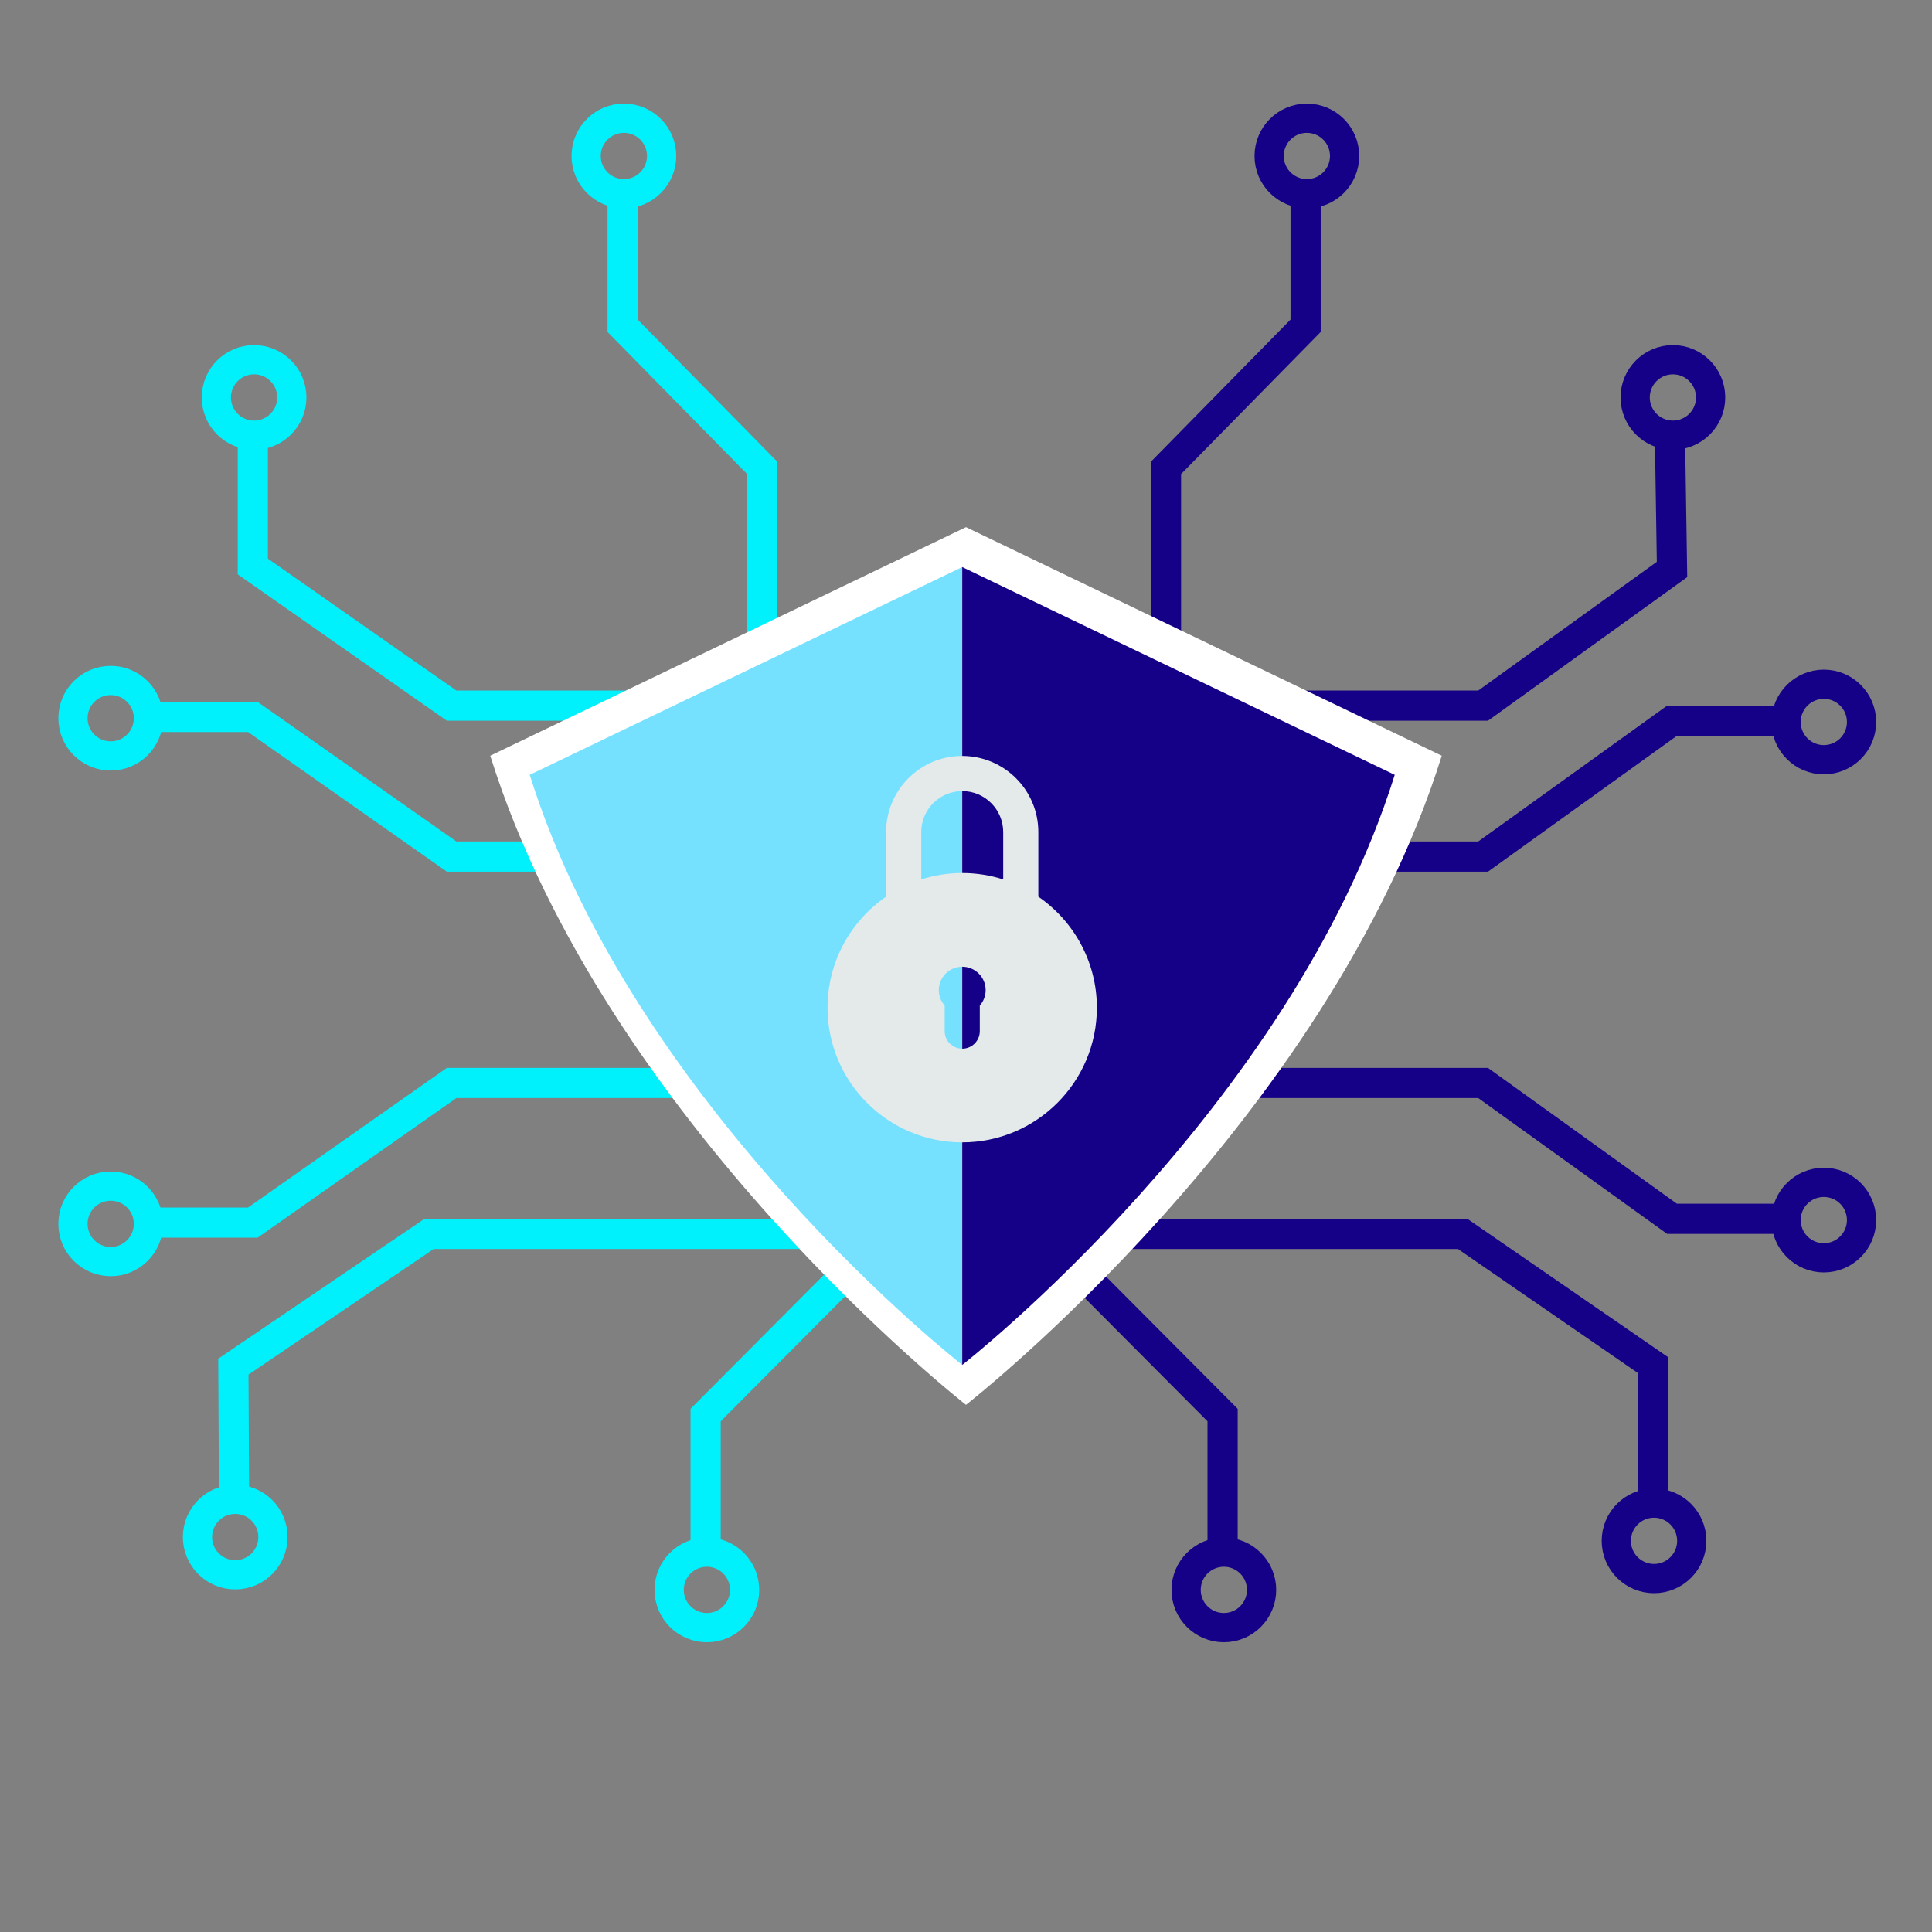 <?xml version="1.0" encoding="utf-8"?>
<!-- Generator: Adobe Illustrator 16.0.0, SVG Export Plug-In . SVG Version: 6.00 Build 0)  -->
<!DOCTYPE svg PUBLIC "-//W3C//DTD SVG 1.1//EN" "http://www.w3.org/Graphics/SVG/1.1/DTD/svg11.dtd">
<svg version="1.1" xmlns="http://www.w3.org/2000/svg" xmlns:xlink="http://www.w3.org/1999/xlink" x="0px" y="0px" width="512px"
	 height="512px" viewBox="0 0 512 512" enable-background="new 0 0 512 512" xml:space="preserve">
<rect x="0" y="0" width="512" height="512" fill="#808080" stroke="none"/>
<g id="Layer_3">
	<polyline fill="none" stroke="#150088" stroke-width="8" stroke-miterlimit="10" points="256,327 387.619,327 438,361.724 438,400 
			"/>
	<polyline fill="none" stroke="#00F0FC" stroke-width="8" stroke-miterlimit="10" points="62.049,400.086 61.843,362.181 
		113.706,327 130.059,327 256,327 	"/>
	<polyline fill="none" stroke="#150088" stroke-width="8" stroke-miterlimit="10" points="256,187 393.041,187 443.103,150.915 
		442.518,113.25 	"/>
	<polyline fill="none" stroke="#00F0FC" stroke-width="8" stroke-miterlimit="10" points="67,113 67,150.138 119.677,187 
		135.998,187 256,187 	"/>
	<polyline fill="none" stroke="#00F0FC" stroke-width="8" stroke-miterlimit="10" points="257,227 135.998,227 119.677,227 67,190 
		37,190 	"/>
	<polyline fill="none" stroke="#150088" stroke-width="8" stroke-miterlimit="10" points="475,191 443.103,191 393.041,227 257,227 
			"/>
	<polyline fill="none" stroke="#00F0FC" stroke-width="8" stroke-miterlimit="10" points="256,287 135.998,287 119.677,287 67,324 
		37,324 	"/>
	<polyline fill="none" stroke="#150088" stroke-width="8" stroke-miterlimit="10" points="475,323 443.103,323 393.041,287 256,287 
			"/>
	<polyline fill="none" stroke="#150088" stroke-width="8" stroke-miterlimit="10" points="309,171 309,124 346,86.341 346,49 	"/>
	<polyline fill="none" stroke="#00F0FC" stroke-width="8" stroke-miterlimit="10" points="202,171 202,124 165,86.341 165,49 	"/>
	<polyline fill="none" stroke="#00F0FC" stroke-width="8" stroke-miterlimit="10" points="224.333,337.502 187,375.003 187,413 	"/>
	<polyline fill="none" stroke="#150088" stroke-width="8" stroke-miterlimit="10" points="286.667,337.502 324,375.003 324,413 	"/>
</g>
<g id="Layer_2">
	<g>
		<path fill="#FFFFFF" d="M256,139.704v232.592c0,0-95.518-74.501-126.083-172.021L256,139.704z"/>
		<path fill="#FFFFFF" d="M256,139.704v232.592c0,0,95.518-74.501,126.083-172.021L256,139.704z"/>
	</g>
	<path fill="#76E1FF" d="M255,150.276v211.447c0,0-86.834-67.729-114.621-156.383L255,150.276z"/>
	<path fill="#150088" d="M255,150.276v211.447c0,0,86.834-67.729,114.621-156.383L255,150.276z"/>
</g>
<g id="Layer_4">
	<circle fill="none" stroke="#150088" stroke-width="7.746" stroke-miterlimit="10" cx="346.334" cy="41.333" r="10"/>
	<circle fill="none" stroke="#150088" stroke-width="7.746" stroke-miterlimit="10" cx="443.334" cy="105.333" r="10"/>
	<circle fill="none" stroke="#150088" stroke-width="7.746" stroke-miterlimit="10" cx="483.334" cy="191.333" r="10"/>
	<circle fill="none" stroke="#150088" stroke-width="7.746" stroke-miterlimit="10" cx="483.334" cy="323.334" r="10"/>
	<circle fill="none" stroke="#150088" stroke-width="7.746" stroke-miterlimit="10" cx="438.334" cy="408.334" r="10"/>
	<circle fill="none" stroke="#150088" stroke-width="7.746" stroke-miterlimit="10" cx="324.334" cy="421.334" r="10"/>
	<circle fill="none" stroke="#00F0FC" stroke-width="7.746" stroke-miterlimit="10" cx="187.334" cy="421.334" r="10"/>
	<circle fill="none" stroke="#00F0FC" stroke-width="7.746" stroke-miterlimit="10" cx="62.334" cy="407.334" r="10"/>
	<circle fill="none" stroke="#00F0FC" stroke-width="7.746" stroke-miterlimit="10" cx="29.334" cy="324.334" r="10"/>
	<circle fill="none" stroke="#00F0FC" stroke-width="7.746" stroke-miterlimit="10" cx="29.334" cy="190.333" r="10"/>
	<circle fill="none" stroke="#00F0FC" stroke-width="7.746" stroke-miterlimit="10" cx="67.334" cy="105.333" r="10"/>
	<circle fill="none" stroke="#00F0FC" stroke-width="7.746" stroke-miterlimit="10" cx="165.334" cy="41.333" r="10"/>
	<g>
		<g>
			<path fill="#E4EAEA" d="M275.17,237.628v-17.125c0-11.122-9.048-20.17-20.17-20.17c-11.122,0-20.169,9.048-20.169,20.17v17.125
				c-9.363,6.438-15.515,17.224-15.515,29.42c0,19.678,16.008,35.686,35.685,35.686c19.677,0,35.685-16.008,35.685-35.686
				C290.685,254.852,284.533,244.067,275.17,237.628z M259.654,266.486v6.77c0,2.57-2.083,4.654-4.654,4.654
				c-2.57,0-4.655-2.084-4.655-4.654v-6.77c-0.962-1.094-1.551-2.523-1.551-4.092c0-3.422,2.784-6.206,6.206-6.206
				s6.206,2.784,6.206,6.206C261.206,263.963,260.617,265.393,259.654,266.486z M265.86,233.056
				c-3.426-1.097-7.075-1.692-10.86-1.692s-7.435,0.595-10.861,1.692v-12.552c0-5.989,4.872-10.861,10.861-10.861
				c5.988,0,10.86,4.872,10.86,10.861V233.056z"/>
		</g>
	</g>
</g>
</svg>
